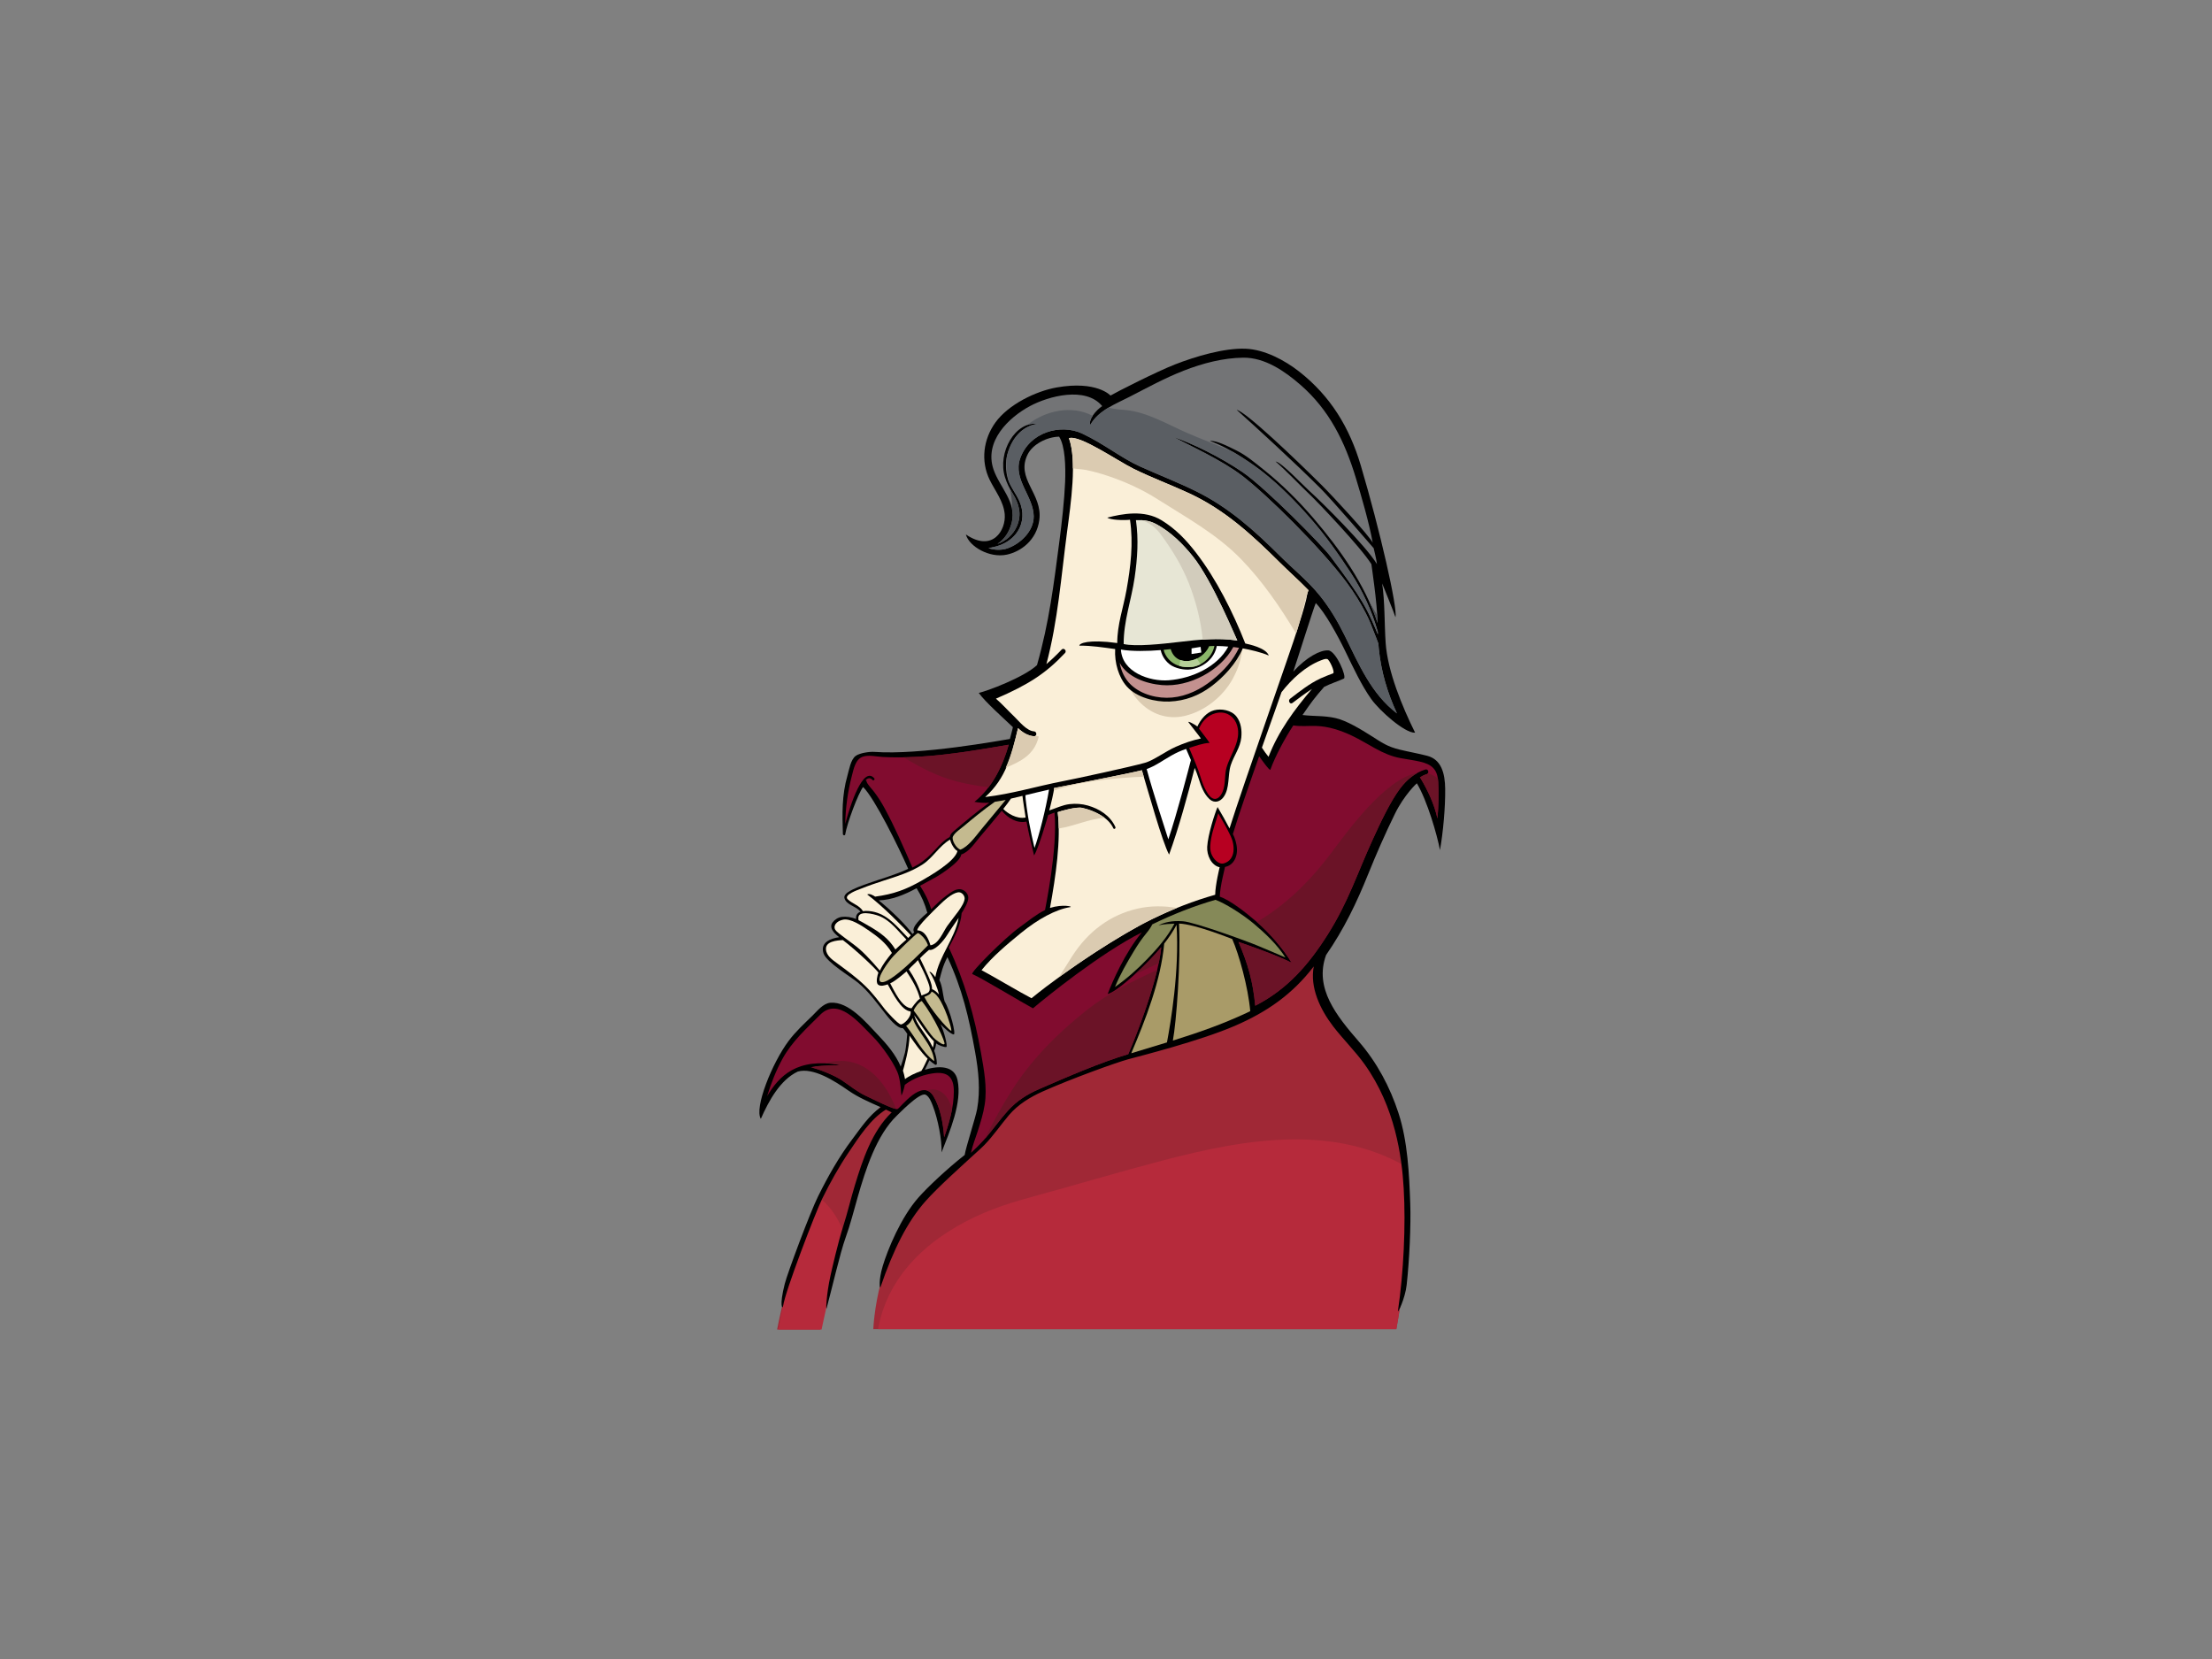 <?xml version="1.0" encoding="utf-8"?>
<!-- Generator: Adobe Illustrator 17.0.0, SVG Export Plug-In . SVG Version: 6.00 Build 0)  -->
<!DOCTYPE svg PUBLIC "-//W3C//DTD SVG 1.1//EN" "http://www.w3.org/Graphics/SVG/1.1/DTD/svg11.dtd">
<svg version="1.1" id="Layer_1" xmlns="http://www.w3.org/2000/svg" xmlns:xlink="http://www.w3.org/1999/xlink" x="0px" y="0px"
	 width="800px" height="600px" viewBox="0 0 800 600" enable-background="new 0 0 800 600" xml:space="preserve">
<rect x="0" y="0" width="800" height="600" fill="#808080" stroke="none"/>
<g>
	<path fill="#A02836" d="M281.061,480.823c0,0,3.333-18.018,9.656-34.962c6.321-16.941,15.215-29.84,19.667-35.908
		c4.446-6.073,11.238-13.153,11.238-13.153l3.743,1.52l-2.572,5.56c0,0-5.855,4.047-7.963,10.624
		c-2.108,6.575-6.319,20.483-8.429,27.057c-2.108,6.575-9.752,39.262-9.752,39.262H281.061z"/>
	<path fill="#B62A3B" d="M298.503,435.076c-0.709-0.697-1.477-1.33-2.283-1.9c-1.928,3.905-3.812,8.143-5.503,12.685
		c-6.323,16.943-9.177,34.962-9.177,34.962h15.592c0,0,5.233-24.516,8.069-35.052C303.575,441.763,301.457,437.986,298.503,435.076z
		"/>
	<path fill="#A02836" d="M315.84,480.679c0,0,0.317-7.773,2.745-16.94c1.812-6.841,5.465-15.004,7.484-18.383
		c8.141-13.64,22.009-24.277,25.986-29.08c3.982-4.806,17.092-22.759,28.33-28.327c11.238-5.561,46.593-14.411,54.082-19.219
		c7.494-4.805,32.545-12.895,36.993-19.725c4.451-6.826,7.025-10.364,7.025-10.364s-4.684,13.906-0.467,21.492
		c4.212,7.586,14.748,19.221,19.663,28.069c4.92,8.85,12.411,26.302,11.944,48.555c-0.467,22.253-4.62,43.922-4.62,43.922H315.84z"
		/>
	<path fill="#B62A3B" d="M502.996,419.046c-29.701-13.702-64.352-4.379-94.213,3.83c-8.678,2.382-17.33,4.896-25.994,7.338
		c-9.078,2.555-18.286,4.729-27.03,8.485c-17.99,7.732-34.433,21.14-38.191,41.98h187.437c0,0,4.152-21.669,4.62-43.922
		c0.107-5.16-0.225-10.051-0.841-14.647C506.921,421.001,505.002,419.971,502.996,419.046z"/>
	<path d="M522.67,285.316c-0.06-5.637-1.384-10.625-6.478-11.965c-3.008-0.788-7.021-1.515-10.036-2.256
		c-4.499-1.107-6.344-2.502-10.242-4.967c-3.545-2.236-8.876-5.535-12.926-6.432c-4.24-0.938-7.636-0.585-11.914-1.102
		c3.264-4.702,4.08-5.893,7.842-10.196c1.99-1.027,5.992-2.412,7.119-2.983c1.13-0.568-2.819-10.027-5.664-10.199
		c-2.846-0.169-7.854,2.433-12.639,7.689c1.475-4.296,7.246-22.774,8.138-24.792c3.345,3.391,7.856,11.573,10.842,17.752
		c2.682,5.55,5.754,12.079,9.2,16.937c2.991,4.22,12.176,12.413,15.888,12.193c-4.6-9.256-9.965-22.179-10.662-32.517
		c-0.454-6.721-0.271-14.809-1.254-21.451c0.178,0.438,4.356,10.675,4.806,12.195c0.822-3.363-5.642-31.614-12.543-54.87
		c-4.096-13.807-10.931-25.017-22.161-33.873c-5.358-4.225-12.629-8.065-19.439-8.352c-7.809-0.333-18.326,2.845-25.507,5.642
		c-6.78,2.644-21.279,10.027-23.414,11.293c-0.028-0.057-4.993-5.476-19.439-2.935c-7.557,1.324-17.472,6.163-22.161,12.644
		c-4.37,6.031-5.432,13.927-2.093,20.774c1.975,4.049,5.01,7.726,5.434,12.418c0.515,5.665-4.306,13.964-14.043,7.339
		c1.133,4.298,8.496,8.645,14.806,7.294c5.053-1.083,10.761-5.185,11.749-12.507c1.31-9.653-8.789-14.964-4.121-23.912
		c1.792-3.439,6.724-6.144,11.289-6.247c2.172,3.369,2.393,10.763,2.167,16.401c-0.251,6.282-1.217,14.964-2.035,21.186
		c-2.09,15.924-3.721,29.527-8.135,45.035c-4.678,4.402-18.179,9.458-21.062,10.042c2.324,3.294,9.157,9.33,12.348,12.396
		c0.012,0.015-0.458,1.99-1.082,4.265c-3.468,0.552-32.398,5.895-49.039,4.681c-1.713-0.129-5.221,0.38-6.685,1.414
		c-1.893,1.331-2.448,5.135-3.051,7.218c-2.028,7.015-1.861,13.8-1.632,21.099c0.017,0.474,0.766,0.628,0.842,0.116
		c0.631-3.969,4.755-14.984,6.467-17.145c4.18,4.068,13.04,22.073,16.306,29.582c-4.808,2.273-9.431,3.447-14.366,5.228
		c-2.486,0.897-5.162,1.759-7.4,3.223c-0.649,0.419-1.518,1.259-1.285,2.155c0.657,2.507,4.339,2.912,5.802,4.917
		c-1.046,0.386-1.744,1.183-1.606,2.641c-1.652-0.715-3.705-0.96-5.132-0.773c-1.425,0.187-2.507,0.97-3.227,1.837
		c-1.396,1.683-0.137,3.369,1.153,4.574c0.345,0.32,0.709,0.631,1.079,0.937c-3.153,0.449-6.934,1.927-5.621,5.865
		c1.072,3.208,9.884,8.458,12.343,10.482c3.974,3.264,6.926,7.395,10.077,11.423c0.639,0.816,4.21,5.441,6.234,5.092
		c0.666,0.595,1.619,2.104,1.619,2.104s-0.368,4.858-0.842,6.812c-0.409,1.696-0.966,3.348-1.518,5.003
		c-1.812-4.331-5.039-8.105-8.264-11.478c-4.208-4.4-10.523-12.125-17.154-11.607c-2.661,0.207-4.798,3.011-6.561,4.726
		c-2.983,2.899-6.016,5.687-8.536,9.041c-6.082,8.113-12.528,24.341-10.08,28.223c2.887-6.569,7.018-14.117,13.379-17.102
		c5.598-1.536,13.195,3.33,18.233,6.833c3.751,2.616,7.725,4.25,11.747,6.062c-4.268,2.98-7.2,7.5-10.338,11.656
		c-4.821,6.39-8.726,13.352-12.3,20.539c-2.958,5.941-11.089,27.83-12.057,31.625c-2.098,8.23-0.796,9.256-0.636,8.148
		c0.803-5.538,11.75-33.941,14.175-38.893c2.871-5.852,6.035-11.537,9.679-16.92c3.606-5.337,7.794-11.897,13.354-15.296
		c0.694,0.329,1.386,0.661,2.081,1.016c-7.109,6.8-10.495,17.143-13.314,26.383c-1.5,4.906-2.644,9.93-4.215,14.812
		c-1.883,5.865-4.121,15.671-4.595,17.827c-1.559,7.081-1.701,12.9-1.404,11.816c1.614-5.897,4.963-20.306,6.79-25.316
		c1.761-4.825,3.082-10.128,4.501-15.065c2.788-9.684,6.708-22.206,14.15-29.324c0.099,0.008,8.166-8.579,10.356-7.523
		c1.351,0.646,2.109,2.734,2.615,4.03c1.87,4.815,3.312,12.383,3.16,16.828c2.899-7.499,7.495-17.985,5.781-26.142
		c-1.118-5.305-6.699-5.302-11.826-3.748c0.623-1.15,1.14-2.367,1.653-3.411c0.639,0.573,1.316,1.102,2.05,1.574
		c0.274,0.175,0.653-0.05,0.644-0.378c-0.045-1.673-0.415-3.241-0.991-4.724c0.027-0.027,0.056-0.061,0.076-0.101
		c0.372-0.796,0.562-1.637,0.646-2.494c0.745,0.657,3.18,1.526,3.713,1.287c0.529-0.243-0.889-5.946-2.152-8.244
		c1.288,1.363,3.897,3.718,4.808,3.718c0.91,0-1.303-8.688-3.302-11.957c-0.71-2.542-0.728-5.393-1.886-7.689
		c0.747-2.823,1.209-5.067,2.905-8.32c5.404,11.593,7.751,21.756,10.024,34.369c1.214,6.75,1.964,13.711,0.727,20.551
		c-0.563,3.11-4.116,13.957-4.506,16.638c-6.608,5.204-13.486,11.735-16.705,15.376c-6.384,7.213-11.146,18.849-12.931,24.794
		c-1.617,5.391-1.031,8.245-0.849,7.717c4.757-13.876,9.851-23.862,16.294-31.143c4.625-5.224,13.407-13.007,15.752-15.212
		c2.347-2.202,4.07-3.606,5.623-5.2c3.137-3.227,5.923-7.312,8.83-10.744c3.226-3.809,7.674-6.529,12.17-8.538
		c10.33-4.617,26.716-10.513,30.898-11.649c4.184-1.143,25.796-6.557,38.685-12.125c11.552-4.995,20.747-11.374,28.487-21.467
		c-1.455,7.565,2.251,15.482,7.056,21.735c3.468,4.508,8.039,9.043,11.344,13.683c11.091,15.561,13.44,33.371,14.117,44.807
		c0.796,13.395-0.04,30.56-2.079,44.398c-0.168,1.128,2.598-4.448,3.155-9.426c0.999-8.904,1.577-21.794,1.298-29.481
		c-0.386-10.713-0.925-22.417-4.235-32.619c-3.074-9.481-7.834-18.403-14.325-25.885c-8.026-9.259-16.281-19.348-11.874-31.346
		c6.425-9.269,11.023-18.826,15.262-29.356c2.902-7.215,6.177-14.656,9.615-21.674c3.354-6.858,7.921-11.098,7.945-11.066
		c3.794,6.326,7.357,18.796,8.364,24.159C521.942,300.928,522.743,291.955,522.67,285.316z M330.65,337.151
		c-0.211,0.213-0.429,0.426-0.647,0.643c-2.109-3.097-7.791-8.638-12.185-12.152c4.773-0.18,9.154-1.98,13.678-4.402
		c1.78,2.813,2.986,5.64,3.891,8.871C333.841,331.385,329.148,335.526,330.65,337.151z"/>
	<path fill="#FAEFD8" d="M477.686,238.842c0.738-0.271,1.467-0.624,2.281-0.515c0.818,0.116,2.99,4.901,2.159,5.2
		c-0.829,0.297-3.28,1.242-4.545,1.832c-3.982,1.863-7.529,4.689-11.009,7.357c-0.879,0.67-0.023,2.197,0.865,1.515
		c2.306-1.762,4.63-3.483,7.056-5.069c-6.318,7.446-12.175,15.321-15.713,24.553c-0.854-1.064-1.666-2.157-2.396-3.323
		c1.762-4.983,3.535-9.955,5.292-14.936c0.604-1.709,1.206-3.421,1.8-5.128C467.183,245.569,472.116,241.014,477.686,238.842z"/>
	<path fill="#737476" d="M368.923,165.917c-2.577,7.513,4.866,13.613,4.937,20.797c0.054,5.479-4.96,10.031-9.524,11.613
		c-2.098,0.733-4.942,0.659-6.921-0.14c9.877-1.102,14.763-9.167,11.21-17.054c-1.239-2.757-3.232-5.053-4.123-7.969
		c-0.788-2.563-0.917-6.049-0.234-8.62c1.924-7.243,6.549-10.784,11.233-11.273c-8.346-1.085-14.808,10.396-12.053,19.255
		c0.689,2.225,1.622,4.078,2.833,6.019c2.307,3.7,3.305,7.49,1.529,11.663c-1.343,3.143-4.062,5.548-7.073,6.496
		c2.532-1.665,4.329-4.309,5.173-7.682c1.848-7.375-4.431-12.861-6.598-19.254c-3.437-10.141,5.401-18.717,13.159-22.89
		c6.741-3.625,20.133-7.239,26.156-0.012c-2.293,1.529-5.02,4.877-4.306,6.783c3.049-5.296,9.098-7.519,14.215-10.152
		c6.476-3.333,12.809-6.804,19.601-9.453c6.765-2.64,14.203-4.606,21.472-4.688c7.827-0.091,15.011,4.858,20.726,9.833
		c10.468,9.117,16.061,20.568,20.062,33.79c1.838,6.063,4.765,16.065,6.063,23.286c-1.449-2.742-14.226-16.595-18.476-20.826
		c-9.846-9.792-27.347-26.472-30.732-27.219c7.368,6.598,20.729,18.834,30.32,28.392c3.984,3.974,19.191,21.596,19.236,21.649
		c0.131,0.666,0.965,3.8,1.186,5.753c-4.142-6.859-20.592-22.937-22.828-24.959c-4.549-4.105-11.611-11.802-13.835-12.152
		c4.44,3.894,8.444,8.247,12.726,12.311c2.382,2.266,17.893,18.453,21.923,24.818c-0.005,0.097,2.132,14.193,2.251,21.29
		c-4.646-14.107-13.615-26.675-23.099-37.781c-5.436-6.357-11.507-12.405-18.018-17.599c-2.976-2.383-6.371-5.241-9.776-6.936
		c-3.523-1.749-7.557-3.804-9.757-3.508c7.761,2.704,16.428,9.06,19.515,11.529c6.12,4.891,11.757,10.645,16.93,16.558
		c5.348,6.113,10.056,12.788,14.512,19.606c4.285,6.551,7.633,13.722,9.76,21.307c0.01,0.319,0.02,0.638,0.03,0.955
		c-0.73-1.845-1.571-3.659-2.327-5.385c-1.954-4.458-4.557-8.592-7.329-12.563c-2.805-4.02-4.617-6.384-7.527-10.32
		c-2.796-3.784-23.362-24.724-31.744-30.428c-8.011-5.451-18.415-10.531-25.007-12.707c5.768,3.056,17.386,8.303,24.87,14.028
		c8.794,6.727,28.309,25.885,37.831,38.686c2.591,3.49,4.891,7.195,6.887,11.071c1.117,2.164,2.04,4.412,2.891,6.693
		c0.529,1.427,1.15,2.805,1.632,4.233c0.038,0.576,0.086,1.153,0.145,1.728c0.799,8.247,3.118,16.074,6.574,23.517
		c-9.264-7.03-13.812-17.845-18.924-28.208c-2.542-5.158-5.431-10.011-9.035-14.467c-4.197-5.196-9.502-9.466-14.218-14.155
		c-9.4-9.345-18.638-17.672-30.54-23.537c-6.625-3.265-13.526-5.921-20.245-8.958c-6.739-3.042-13.096-8.231-20.869-11.878
		C383.62,153.153,372.243,156.232,368.923,165.917z"/>
	<path fill="#484B4F" d="M498.233,225.321c-0.015-0.806-0.056-1.701-0.116-2.649c-1.016-1.843-2.05-3.67-3.1-5.482
		C496.236,219.84,497.32,222.551,498.233,225.321z"/>
	<path fill="#5A5E63" d="M498.651,234.49c-0.06-0.575-0.107-1.151-0.145-1.728c-0.482-1.429-1.103-2.806-1.632-4.233
		c-0.851-2.281-1.774-4.529-2.891-6.693c-1.997-3.877-4.296-7.581-6.887-11.071c-9.522-12.801-29.037-31.959-37.831-38.686
		c-7.484-5.725-19.102-10.972-24.87-14.028c6.592,2.175,16.996,7.255,25.007,12.707c8.382,5.703,28.948,26.644,31.744,30.428
		c2.91,3.936,4.722,6.3,7.527,10.32c2.771,3.971,5.375,8.105,7.329,12.563c0.756,1.726,1.597,3.539,2.327,5.385
		c-0.01-0.317-0.02-0.636-0.03-0.955c-2.127-7.585-5.475-14.756-9.76-21.307c-4.456-6.818-9.164-13.493-14.512-19.606
		c-5.173-5.913-10.81-11.668-16.93-16.558c-1.985-1.585-6.285-4.778-11.157-7.58c-5.555-2.489-11.269-4.526-16.837-6.983
		c-6.978-3.08-14.078-7.309-21.692-8.148c-1.926-0.211-4.357-0.25-6.432-0.932c-2.661,1.582-5.069,3.504-6.656,6.265
		c-0.332-0.889,0.086-2.089,0.857-3.275c-0.044-0.015-0.087-0.028-0.135-0.053c-7.383-3.846-16.869-1.961-23.581,3.414
		c1.269-0.464,2.626-0.647,4.038-0.464c-4.684,0.489-9.309,4.03-11.233,11.273c-0.005,0.021-0.008,0.048-0.017,0.071
		c-0.547,2.994-0.14,6.002,0.433,9.062c0.955,2.674,2.775,4.865,3.941,7.457c3.391,7.525-0.915,15.201-9.897,16.844
		c-0.241,0.139-0.486,0.274-0.735,0.406c1.929,0.603,4.44,0.61,6.343-0.056c4.564-1.582,9.578-6.134,9.524-11.613
		c-0.071-7.185-7.514-13.285-4.937-20.797c3.32-9.685,14.697-12.764,22.471-9.113c7.773,3.647,14.13,8.837,20.869,11.878
		c6.719,3.037,13.62,5.693,20.245,8.958c11.902,5.865,21.14,14.191,30.54,23.537c4.716,4.689,10.021,8.959,14.218,14.155
		c3.604,4.456,6.493,9.309,9.035,14.467c5.112,10.363,9.659,21.178,18.924,28.208C501.769,250.564,499.45,242.736,498.651,234.49z"
		/>
	<path fill="#484B4F" d="M367.811,190.207c1.776-4.172,0.778-7.963-1.529-11.663c-0.358-0.573-0.682-1.141-0.994-1.709
		c0.357,1.898,0.664,3.819,0.74,5.783c0.021,0.555,0.021,1.089,0.01,1.612c0.281,1.523,0.299,3.105-0.126,4.792
		c-0.844,3.373-2.641,6.017-5.173,7.682C363.75,195.755,366.468,193.35,367.811,190.207z"/>
	<path fill="#484B4F" d="M457.116,169.941c1.543,1.225,3.054,2.507,4.544,3.829c-1.549-1.428-3.145-2.785-4.808-4.043
		C456.939,169.796,457.03,169.867,457.116,169.941z"/>
	<path fill="#FAEFD8" d="M368.185,263.343c1.66,1.592,3.611,2.777,5.789,2.929c1.105,0.076,1.097-1.682,0-1.757
		c-2.717-0.188-5.342-3.617-7.196-5.396c-2.354-2.25-4.124-4.304-6.587-6.442c11.806-5.063,18.154-9.233,24.982-16.502
		c0.767-0.814-0.449-2.057-1.216-1.24c-1.7,1.809-3.546,3.574-5.512,5.249c4.181-15.69,5.338-31.716,7.469-47.779
		c1.381-10.417,3.639-25.815,0.687-33.934c3.929-1.288,17.412,8.13,23.339,11.056c6.623,3.274,13.585,5.832,20.283,8.948
		c12.829,5.978,22.641,15.029,32.638,24.966c3.411,3.391,7.033,6.564,10.368,10.029c-0.477,0.994-0.591,2.344-0.827,3.35
		c-0.849,3.602-2.053,7.173-3.145,10.706c-2.283,7.372-19.502,55.993-24.582,72.087c-1.209-2.339-2.962-5.479-4.319-7.733
		c-0.969,2.169-3.513,9.981-3.758,14.4c-0.168,2.981,1.477,6.737,4.509,7.372c-0.015,0.03-1.581,6.424-1.614,9.947
		c-7.898,2.245-15.273,5.115-22.949,8.87c-11.047,5.401-29.904,17.518-43.491,28.561c-3.622-1.855-15.516-8.871-18.068-10.155
		c4.047-5.026,9.18-9.289,14.163-13.367c6.25-5.12,12.748-8.638,17.934-9.436c1.092-0.168-2.611-1.168-7.333,0.291
		c2.098-11.504,4-24.677,2.793-34.638c1.187-0.421,6.724-2.022,8.837-1.554c4.159,0.922,9.458,3.348,11.278,7.382
		c0.233,0.514,0.973,0.068,0.742-0.444c-1.866-4.136-5.797-6.585-9.966-7.78c-2.129-0.608-4.392-0.761-6.582-0.507
		c-2.535,0.291-4.933,1.478-7.366,2.283c0.461-1.673,1.812-7.216,1.718-8.098c0.686-0.157,26.7-5.13,31.769-6.433
		c2.184,7.155,7.345,25.899,9.851,30.505c3.495-9.672,6.707-21.391,9.259-31.351c0.674,1.667,0.945,2.317,1.492,4.035
		c0.839,2.628,1.822,5.381,3.893,7.277c1.733,1.582,3.789,0.931,5.016-0.724c2.385-3.217,1.46-7.973,2.658-11.639
		c1.112-3.404,3.427-6.276,3.796-9.935c0.266-2.623-0.104-5.49-1.746-7.596c-1.819-2.332-5.477-2.96-8.121-2.263
		c-2.722,0.72-4.869,3.33-6.017,5.875c-0.704-0.637-3.781-2.307-3.161-1.457c0.917,1.262,3.548,4.491,4.432,5.776
		c-3.196,0.672-5.991,1.652-9.007,2.98c-3.934,1.739-7.945,4.873-11.189,5.804c-4.798,1.383-24.926,5.741-29.717,6.666
		c-9.62,1.855-18.359,4.59-28.099,5.731C363.922,281.371,365.803,273.323,368.185,263.343z"/>
	<path fill="#DBCBB1" d="M392.44,169.915c2.76,0.513,5.515,1.297,8.189,2.191c6.313,2.12,12.414,4.875,18.116,8.501
		c10.46,6.653,21.446,12.627,30.274,21.786c7.694,7.979,13.98,17.137,19.723,26.723c0.211-0.642,0.388-1.183,0.514-1.591
		c1.092-3.533,3.495-13.062,3.972-14.056c-3.335-3.465-6.957-6.638-10.368-10.029c-9.996-9.937-19.809-18.988-32.638-24.966
		c-6.698-3.116-13.66-5.674-20.283-8.948c-5.926-2.926-19.409-12.344-23.339-11.056c1.05,2.897,1.434,6.721,1.438,10.908
		C389.571,169.659,391.221,169.69,392.44,169.915z"/>
	<path fill="#DBCBB1" d="M391.378,292.167c-2.112-0.467-7.649,1.133-8.837,1.554c0.228,1.868,0.344,3.843,0.372,5.91
		c5.65-0.836,10.982-3.507,16.58-3.858C397.114,293.944,394.017,292.752,391.378,292.167z"/>
	<path fill="#DBCBB1" d="M411.453,328.602c-9.984,2.255-18.045,8.371-23.801,17.399c-1.579,2.471-3.099,5.036-4.744,7.481
		c11.848-8.62,25.079-16.829,33.635-21.016c3.066-1.501,6.083-2.851,9.108-4.085C420.945,327.568,416.188,327.54,411.453,328.602z"
		/>
	<path fill="#DBCBB1" d="M375.675,266.407c-0.357-0.126-0.709-0.268-1.057-0.413c-0.137,0.178-0.349,0.296-0.644,0.278
		c-2.178-0.152-4.129-1.336-5.789-2.929c-1.23,5.16-2.486,9.943-4.46,14.317C369.065,275.434,374.114,273.03,375.675,266.407z"/>
	<path fill="#DBCBB1" d="M406.95,281.282c2.141-0.157,4.415-0.314,6.722-0.373c-0.259-0.869-0.494-1.657-0.704-2.341
		c-5.069,1.303-31.083,6.276-31.769,6.433c0.017,0.164-0.015,0.489-0.083,0.915C389.373,283.068,398.409,281.897,406.95,281.282z"/>
	<path fill="#DBCBB1" d="M424.443,219.804c-8.733,1.627-16.587,5.51-18.388,15.617c-0.063,0.352-0.24,0.565-0.458,0.674
		c-0.595,13.313,9.823,25.932,22.985,22.798c6.993-1.665,13.651-6.784,17.315-13.501c2.847-5.221,5.023-12.783,1.652-18.377
		C442.861,219.238,432.153,218.372,424.443,219.804z"/>
	<path fill="#B70021" d="M445.119,302.449c1.525,3.227,1.848,8.445-2.39,9.77c-2.101,0.661-4.012-1.749-4.65-3.488
		c-0.646-1.782-0.342-3.905-0.008-5.712c0.558-3.032,1.721-5.905,2.507-8.88C442.199,296.848,443.773,299.588,445.119,302.449z"/>
	<path fill="#858958" d="M427.824,333.187c-4.189-0.291-6.655,0.415-8.842,1.453c2.456-0.504,3.967-0.471,5.781-0.586
		c-2.51,4.775-6.101,8.916-9.801,12.754c-3.587,3.721-7.492,7.197-11.714,10.146c1.861-4.517,4.298-8.756,6.818-12.921
		c1.371-2.269,2.79-4.41,4.479-6.448c0.854-1.032,1.639-2.094,2.205-3.285c7.319-3.563,14.907-6.574,22.825-8.871
		c3.141,1.077,9.707,5.114,13.934,8.678c4.159,3.515,8.432,7.55,11.385,12.193c-3.193-1.409-6.668-2.876-10.019-4.271
		C450.677,340.284,432.016,333.481,427.824,333.187z"/>
	<path fill="#FFFFFF" d="M374.136,306.666c-0.74-3.061-1.356-6.156-1.96-9.24c-0.41-2.091-1.449-8.962-1.298-9.841
		c3.27-0.816,5.241-1.249,8.521-2.02C378.258,292.593,375.677,302.617,374.136,306.666z"/>
	<path fill="#FAEFD8" d="M365.62,288.827c1.392-0.312,2.783-0.644,4.172-0.988c0,0.581,1.107,7.649,1.14,7.824
		c-3.183,0.677-6.724-1.615-8.087-3.105C363.7,291.506,364.843,289.959,365.62,288.827z"/>
	<path fill="#C4BA8F" d="M354.997,299.831c-2.332,2.856-4.75,6.308-7.623,7.446c-1.518-0.418-3.353-3.545-2.717-4.777
		c0.796-1.539,2.691-2.644,4.379-4.101c1.691-1.458,7.007-5.827,10.748-8.414c1.161-0.197,2.778-0.433,3.931-0.669
		C360.841,292.834,357.328,296.982,354.997,299.831z"/>
	<path fill="#B70021" d="M437.47,268.678c-0.94-1.442-2.818-3.761-3.83-5.147c1.255-3.127,3.829-5.471,7.215-5.804
		c3.14-0.304,5.728,1.729,6.585,4.702c1.584,5.492-2.426,10.213-3.85,15.179c-0.822,2.869-0.241,5.984-1.432,8.772
		c-0.684,1.604-2.063,3.313-3.858,2.203c-1.082-0.664-1.787-2.022-2.38-3.118c-1.176-2.195-1.726-4.701-2.593-7.026
		c-0.998-2.682-2.162-5.292-3.252-7.935C432.046,269.879,435.041,268.756,437.47,268.678z"/>
	<path fill="#FFFFFF" d="M430.711,274.897c-0.834,3.223-5.013,19.373-8.173,28.662c-1.379-4.407-5.563-17.024-7.832-25.423
		c3.196-1.136,5.902-3.174,8.871-4.851c1.827-1.031,3.435-1.762,5.391-2.426C429.497,272.137,430.181,273.62,430.711,274.897z"/>
	<path fill="#810C2F" d="M319.829,292.127c-1.08-1.979-2.238-3.784-3.571-5.581c-0.829-1.115-2.22-2.453-2.849-3.782
		c0.045-0.135,0.031-0.286-0.104-0.421c-0.083-0.083-0.167-0.157-0.259-0.203c0.831-0.784,1.698-0.984,2.516-0.051
		c0.37,0.418,0.976-0.203,0.606-0.623c-3.994-4.554-8.605,9.415-10.478,16.517c0.109-5.822,0.889-11.63,2.364-17.257
		c0.646-2.461,1.259-6.073,3.933-7.036c2.16-0.773,5.074-0.025,7.299,0.083c15.303,0.783,30.492-1.863,45.527-4.427
		c-2.109,7.443-5.857,15.495-12.391,20.646c1.518,0.299,4.071,0.497,5.376,0.309c-4.526,3.234-8.847,6.888-13.072,10.473
		c-0.641,0.543-1.112,1.191-1.209,1.929c-2.043,1.079-3.607,2.765-5.16,4.465c-1.956,2.149-3.933,4.047-6.432,5.543
		c-0.634,0.38-1.283,0.73-1.941,1.062c-0.007-0.013-0.003-0.026-0.01-0.043C326.801,306.429,323.64,299.112,319.829,292.127z"/>
	<path fill="#FAEFD8" d="M306.588,325.234c-1.65-1.627,3.977-3.497,4.717-3.797c2.757-1.112,5.57-2.065,8.392-2.98
		c4.744-1.529,9.676-3.033,13.911-5.768c3.797-2.448,6.1-6.79,9.988-9.03c0.32,1.325,1.407,3.439,2.692,4.137
		c-0.996,3.906-10.189,9.096-12.893,10.65c-5.591,3.209-10.135,4.935-16.9,5.835c-0.42-0.317-2.05-1.308-2.861-0.783
		c5.472,4.06,13.022,11.757,15.774,14.761c-0.368,0.348-0.566,0.616-0.955,0.966c-3.682-3.69-6.848-8.001-12.086-9.375
		c-1.158-0.304-2.858-0.552-4.266-0.329C310.854,327.439,308.246,326.859,306.588,325.234z"/>
	<path fill="#FAEFD8" d="M328.678,350.594c1.006-1.203,2.233-2.081,3.298-3.365c1.308,2.692,2.601,5.031,3.625,7.855
		c0.415,1.135,1.239,3.166-0.059,3.979c-0.562,0.35-1.224,0.563-1.857,0.819c-0.083,0.008-0.162,0.045-0.231,0.098
		c-0.058,0.025-0.116,0.046-0.17,0.069C332.343,356.75,330.575,353.409,328.678,350.594z"/>
	<path fill="#FAEFD8" d="M332.709,361.211c-0.036,0.015-0.066,0.021-0.101,0.045c-1.226,0.884-2.834,3.234-2.933,3.409
		c-3.556-0.2-6.215-6.252-7.73-9.023c1.999-0.889,4.741-3.364,5.908-4.318C329.827,354.286,331.88,357.72,332.709,361.211z"/>
	<path fill="#C4BA8F" d="M318.415,355.052c-1.695-1.082,3.09-7.624,4.887-9.466c1.802-1.842,7.484-7.476,8.612-8.128
		c0.261,0.026,0.585,0.208,1.082,0.623c1.212,0.996,2.116,2.302,2.62,3.786C335.542,341.873,321.394,356.957,318.415,355.052z"/>
	<path fill="#FAEFD8" d="M331.77,336.479c-0.301-1.265,6.384-7.593,7.85-9.021c1.769-1.728,4.527-4.306,6.785-4.727
		c1.44-0.271,2.499,1.226,2.473,2.198c-0.068,2.481-3.994,6.711-6.273,9.938c-1.544,2.179-3.127,6.604-6.095,7.017
		C335.778,339.452,334.465,336.53,331.77,336.479z"/>
	<path fill="#FAEFD8" d="M317.831,331.233c4.166,1.582,6.914,5.465,9.976,8.574c-1.318,1.163-2.686,2.344-3.984,3.583
		c-2.388-3.956-5.717-6.295-9.667-8.543c-1.161-0.661-2.4-1.43-3.687-2.065c0.02-0.064,0.028-0.14,0.011-0.225
		C309.784,328.876,316.088,330.571,317.831,331.233z"/>
	<path fill="#FAEFD8" d="M302.084,336.261c-0.824-1.316,0.276-3.145,2.889-3.658c2.611-0.515,6.666,2.122,9.482,4.095
		c2.816,1.975,5.996,4.258,8.118,7.945c-1.868,2.298-3.312,4.123-4.341,6.392c-0.038-0.025-4.258-5.051-7.281-7.682
		C307.926,340.719,302.913,337.576,302.084,336.261z"/>
	<path fill="#FAEFD8" d="M320.084,365.076c-2.256-2.92-4.433-5.845-7.083-8.427c-3.191-3.109-6.683-5.622-10.226-8.249
		c-1.713-1.272-3.901-2.717-4.056-5.049c-0.193-2.876,3.802-3.239,6.115-3.358c4.686,3.52,12.411,10.863,12.85,11.77
		c-0.342,0.88-1.031,3.51-0.137,4.314c0.892,0.806,2.496,0.282,3.503-0.074c1.777,3.13,4.906,9.552,8.277,9.788
		c0.395,1.985-2.502,4.768-3.535,4.699C324.761,370.411,320.441,365.542,320.084,365.076z"/>
	<path fill="#810C2F" d="M337.134,388.23c5.522-0.872,7.879,1.196,7.839,6.622c-0.038,5.475-1.632,11.157-3.516,16.453
		c-0.355-5.153-1.356-10.604-3.844-14.827c-4.024-6.825-11.963,4.223-13.025,4.628c-1.064,0.403-9.109-3.695-11.489-4.805
		c-3.099-1.439-5.784-3.72-8.637-5.599c-2.882-1.893-7.89-3.901-11.227-4.707c2.811-0.723,7.745-0.565,10.857-0.806
		c-16.018-2.829-22.267,3.991-26.649,11.23c1.432-4.628,3.181-9.145,5.507-13.405c3.477-6.374,8.691-10.992,13.699-16.02
		c6.498-6.521,14.039,2.942,18.772,7.634c3.877,3.835,8.637,10.964,9.548,14.276c0.91,3.312,0.832,6.227,1.06,7.352
		c0.684-1.45,1.202-3.749,1.197-3.895C327.305,392.331,330.816,389.224,337.134,388.23z"/>
	<path fill="#FAEFD8" d="M335.461,382.918c-0.677,1.334-1.336,2.995-2.246,4.392c-2.063,0.737-4.529,1.837-5.895,2.966
		c-0.165-0.925-0.458-2.192-0.757-3.071c0.223-0.662,2.504-8.726,2.35-12.685c2.197,3.105,3.905,5.721,6.579,8.356
		C335.486,382.888,335.469,382.897,335.461,382.918z"/>
	<path fill="#C4BA8F" d="M337.904,383.794c-4.405-3.208-6.772-8.581-10.181-12.773c1.1-0.666,1.919-1.672,2.304-2.861
		C331.989,373.728,337.271,377.626,337.904,383.794z"/>
	<path fill="#FAEFD8" d="M330.613,367.121c2.324,3.17,4.36,6.726,7.139,9.474c-0.025,0.775-0.122,1.541-0.37,2.271
		c-0.497-1.082-1.097-2.131-1.743-3.161C333.905,372.943,331.556,370.316,330.613,367.121z"/>
	<path fill="#C4BA8F" d="M341.594,377.538c-0.306,0.54-1.538-0.274-3.274-1.605c-1.738-1.328-5.231-7.074-7.872-10.459
		c0.368-1.133,1.96-3.155,2.927-3.435C338.252,368.301,341.893,377.002,341.594,377.538z"/>
	<path fill="#C4BA8F" d="M340.14,361.973c0.021,0.074,0.06,0.13,0.103,0.183c0.609,1.088,1.107,2.23,1.526,3.163
		c1.018,2.25,2.755,7.758,2.195,7.462c-1.458-0.765-7.413-7.684-9.677-12.239c1.141-0.476,2.245-0.842,2.644-1.929
		c1.34,0.58,2.377,1.908,3.206,3.355L340.14,361.973z"/>
	<path fill="#FAEFD8" d="M338.271,353.402c-0.135-0.213-1.612-2.231-2.142-1.908c1.42,1.871,2.985,5.978,3.467,8.204
		c-0.717-0.864-1.546-1.574-2.514-1.969c0.002-0.069,0.007-0.142,0.005-0.223c-0.056-1.686-0.907-3.409-1.556-4.934
		c-0.925-2.157-1.772-3.888-2.799-6.002c1.034-1.148,3.201-3.014,3.247-3.044c1.975,0.486,5.124-3.011,6.613-5.434
		c1.313-2.126,2.768-4.101,4.116-6.141C345.315,339.589,339.693,345.598,338.271,353.402z"/>
	<path fill="#810C2F" d="M375.898,393.844c-4.473,1.954-8.044,4.19-11.37,7.847c-3.176,3.493-5.819,7.446-9.004,10.934
		c-1.374,1.507-2.851,2.933-4.357,4.327c0.52-2.56,1.594-5.204,2.365-7.606c1.047-3.251,2.076-6.503,2.601-9.89
		c0.955-6.179-0.292-12.725-1.364-18.801c-2.32-13.146-5.928-25.885-11.62-37.945c2.096-3.956,4.266-7.887,4.646-12.467
		c0.915-1.505,2.416-3.946,2.403-5.584c-0.017-1.635-1.549-2.92-2.889-3.049c-1.629-0.155-3.097,0.856-5.029,2.291
		c-1.931,1.432-3.64,3.071-5.497,4.972c-0.918-3.209-2.255-5.717-4.032-8.525c1.85-1.009,3.637-2.015,5.325-2.897
		c1.604-0.839,9.296-5.712,9.578-8.412c2.907-0.96,4.878-4.175,6.787-6.397c2.667-3.117,5.274-6.281,7.875-9.451
		c0.015,0.03,0.021,0.054,0.043,0.084c2.203,2.631,5.421,4.572,8.885,3.865c0.699,3.71,1.799,8.585,2.738,12.237
		c1.589-2.331,5.044-14.378,5.128-14.647c0.714-0.211,1.558-0.606,2.263-0.856c1.279,12.968-3.45,35.125-3.414,35.249
		c-3.218,1.581-6.153,4.037-8.946,6.042c-5.902,4.223-18.246,16.737-17.358,17.112c3.373,1.415,18.587,10.645,21.936,12.396
		c4.465-3.804,24.599-20.1,39.37-27.46c-6.1,7.373-10.594,17.688-12.35,22.28c3.231-0.804,10.957-7.976,14.953-12.063
		c1.511-1.548,2.995-3.16,4.402-4.844c-0.801,9.396-6.752,26.581-11.906,38.661C398.213,384.165,386.038,389.418,375.898,393.844z"
		/>
	<path fill="#A99B68" d="M409.132,380.926c5.133-12.052,10.724-26.308,11.919-39.67c1.682-2.134,3.213-4.387,4.468-6.784
		c1.072,16.707-2.137,35.399-3.469,42.526C417.749,378.333,413.436,379.625,409.132,380.926z"/>
	<path fill="#A99B68" d="M450.808,366.355c-9,4.179-17.173,7.028-26.624,9.983c1.278-6.757,2.887-28.451,2.228-42.313
		c5.774,0.167,18.478,5.325,19.239,5.583c2.448,5.573,5.745,17.321,6.516,26.084C451.716,365.914,451.272,366.142,450.808,366.355z"
		/>
	<path fill="#810C2F" d="M519.874,296.017c-1.156-5.2-3.45-10.122-6.187-14.682c-0.048-0.083-0.107-0.134-0.168-0.187
		c0.771-0.491,1.579-0.894,2.45-1.16c1.057-0.324,0.604-2.02-0.459-1.691c-3.697,1.127-6.833,3.801-9.103,6.822
		c-3.658,4.868-7.294,12.708-9.831,18.25c-5.845,12.753-8.866,22.689-16.385,34.61c-7.001,11.099-14.741,19.882-26.217,25.76
		c-0.824-8.782-2.593-15.02-6.05-23.074c3.259,1.108,13.711,4.735,19.206,7.517c-3.067-5.12-8.123-10.9-12.598-14.758
		c-4.063-3.5-9.643-7.846-13.372-9.145c0.015-3.559,1.923-10.599,1.88-10.744c3.112-0.56,4.864-3.919,4.189-7.773
		c-0.248-1.394-0.644-2.786-1.344-4.111c1.827-6.176,6.199-18.783,9.502-28.145c0.867,1.252,3.868,5.432,4.066,4.864
		c1.713-4.884,5.482-11.767,8.282-16.005c3.044,0.446,5.155,0.096,8.232,0.185c4.484,0.127,8.855,1.582,12.892,3.48
		c6.032,2.843,11.005,6.967,17.731,8.169c2.326,0.411,4.65,0.728,6.954,1.252c4.344,0.988,6.364,2.786,6.612,7.481
		C520.369,287.048,520.268,291.617,519.874,296.017z"/>
	<path fill="#6B1327" d="M346.113,282.64c3.761,0.953,7.58,1.639,11.425,2.076c3.497-4.618,5.794-10.143,7.274-15.371
		c-12.579,2.147-25.261,4.336-38.035,4.544C332.912,277.596,339.215,280.902,346.113,282.64z"/>
	<path fill="#6B1327" d="M303.694,383.693c-1.98,0.053-3.807,0.37-5.532,0.859c1.815,0.054,3.782,0.254,5.93,0.636
		c-2.532,0.195-6.253,0.134-9.069,0.492c-0.36,0.158-0.714,0.332-1.064,0.509c3.304,0.897,7.816,2.745,10.503,4.512
		c2.852,1.88,5.538,4.161,8.637,5.599c2.145,1.006,8.891,4.427,10.974,4.788C320.578,391.817,313.754,383.405,303.694,383.693z"/>
	<path fill="#6B1327" d="M337.164,394.014c-0.767,0.012-1.473,0.132-2.132,0.327c0.95,0.215,1.83,0.864,2.582,2.136
		c2.487,4.223,3.488,9.674,3.844,14.827c1.181-3.317,2.248-6.792,2.89-10.267C343.292,397.412,341.103,393.937,337.164,394.014z"/>
	<path fill="#6B1327" d="M419.067,348.341c0.443-2.114,0.76-4.066,0.902-5.754c-1.407,1.685-2.891,3.297-4.402,4.844
		c-1.444,1.473-3.237,3.269-5.096,5.001C413.312,351.009,416.18,349.659,419.067,348.341z"/>
	<path fill="#6B1327" d="M392.845,365.474c-10.037,7.965-19.52,17.374-26.64,28.472c-3.66,5.703-6.945,11.701-9.99,17.873
		c2.877-3.285,5.375-6.899,8.313-10.128c3.327-3.657,6.897-5.893,11.37-7.847c10.14-4.426,22.315-9.679,32.165-12.596
		c3.877-9.093,8.209-21.071,10.455-30.448C409.541,354.828,400.627,359.292,392.845,365.474z"/>
	<path fill="#6B1327" d="M520.016,281.588c-1.143-0.966-2.36-1.584-3.635-1.898c-0.097,0.125-0.223,0.24-0.413,0.299
		c-0.871,0.266-1.678,0.669-2.45,1.16c0.061,0.053,0.121,0.104,0.168,0.187c2.737,4.56,5.031,9.483,6.187,14.682
		c0.395-4.4,0.496-8.969,0.279-13.086C520.126,282.45,520.077,282.009,520.016,281.588z"/>
	<path fill="#6B1327" d="M481.166,308.866c-6.828,9.058-14.641,16.956-23.96,22.947c-0.872,0.565-1.761,1.1-2.648,1.637
		c4.466,3.857,9.509,9.62,12.57,14.732c-5.495-2.781-15.947-6.409-19.206-7.517c3.457,8.054,5.226,14.292,6.05,23.074
		c11.476-5.878,19.216-14.66,26.217-25.76c7.519-11.92,10.54-21.857,16.385-34.61c2.537-5.542,6.173-13.382,9.831-18.25
		c1.639-2.18,3.74-4.179,6.173-5.543C500.901,281.454,486.461,301.851,481.166,308.866z"/>
	<path d="M450.373,232.721c-4.379-11.149-10.495-23.372-17.835-32.847c-3.682-4.759-7.319-8.539-12.376-11.673
		c-6.341-3.936-14.322-2.378-19.711-0.986c1.191,0.824,5.616,1.022,8.227,0.766c1.257,8.508,0.249,16.981-1.268,25.43
		c-1.196,6.633-3.336,12.353-3.343,19.15c-10.627-1.445-13.737,0.16-13.706,0.946c4.481-0.028,8.523,0.639,12.951,1.234
		c-0.287,4.98,1.3,10.303,4.248,13.577c3.571,3.954,10.267,5.623,15.336,5.411c5.845-0.241,10.769-2.195,15.183-5.494
		c4.351-3.252,9.028-8.192,11.385-13.739c2.877,0.527,6.61,1.386,9.415,2.587C457.816,234.257,451.612,233.013,450.373,232.721z"/>
	<path fill="#E7E6D5" d="M410.359,208.878c1.014-6.988,1.465-13.78,0.466-20.759c2.621-0.089,4.793,0.035,7.633,1.595
		c5.039,2.78,9.251,6.922,12.868,11.4c7.272,9,15.985,30.462,16.165,30.555c-7.011-1.098-14.114-0.314-21.176,0.517
		c-5.759,0.687-15.666,1.759-19.924,0.735C406.347,224.591,409.176,217.057,410.359,208.878z"/>
	<path fill="#D2CCBC" d="M431.326,201.115c-3.617-4.478-7.829-8.62-12.868-11.4c-2.162-1.191-3.939-1.543-5.822-1.604
		c2.739,0.717,5.12,2.387,7.203,5.208c4.083,5.53,7.671,11.327,10.224,17.88c2.506,6.435,4.238,13.238,4.92,20.126
		c4.184-0.286,8.364-0.306,12.508,0.345C447.311,231.578,438.598,210.115,431.326,201.115z"/>
	<path fill="#FFFFFF" d="M419.779,235.114c0.611,2.775,2.298,4.415,3.277,5.162c1.884,1.448,5.32,2.162,7.583,1.819
		c4.377-0.671,8.543-3.695,9.431-8.467c1.535,0.02,2.635,0.088,4.156,0.226c-3.87,7.272-13.062,11.517-21.533,12.175
		c-6.95,0.539-16.903-2.96-17.293-11.109C409.305,235.631,415.24,235.5,419.779,235.114z"/>
	<path fill="#C3918F" d="M438.395,245.977c-4.202,3.361-9.145,5.806-14.484,6.296c-5.117,0.476-11.061-1.004-14.892-4.617
		c-2.236-2.108-3.523-4.927-4.066-7.917c2.75,5.135,9.469,7.532,15.249,8.029c10.024,0.854,21.292-5.351,25.846-13.755
		c0.502,0.064,1.571,0.195,2.071,0.276C445.922,238.82,442.861,242.418,438.395,245.977z"/>
	<path fill="#8BB66A" d="M423.396,234.76c2.098,7.007,11.418,4.706,13.924-1.072c0.149,0,1.746-0.078,1.894-0.078
		c-0.788,4.01-4.438,7.188-8.12,7.596c-6.605,0.724-9.639-3.478-10.252-6.186C421.695,234.944,422.545,234.855,423.396,234.76z"/>
	<path fill="#B5CF98" d="M432.872,238.179c-1.947,0.943-4.141,1.204-5.968,0.535c-0.142,0.707-0.271,1.414-0.401,2.116
		c1.288,0.396,2.806,0.572,4.592,0.376c1.054-0.119,2.104-0.471,3.087-0.994C433.731,239.547,433.291,238.867,432.872,238.179z"/>
	<polygon fill="#FFFFFF" points="430.944,234.494 434.216,233.953 434.467,235.994 430.944,236.534 	"/>
</g>
</svg>
